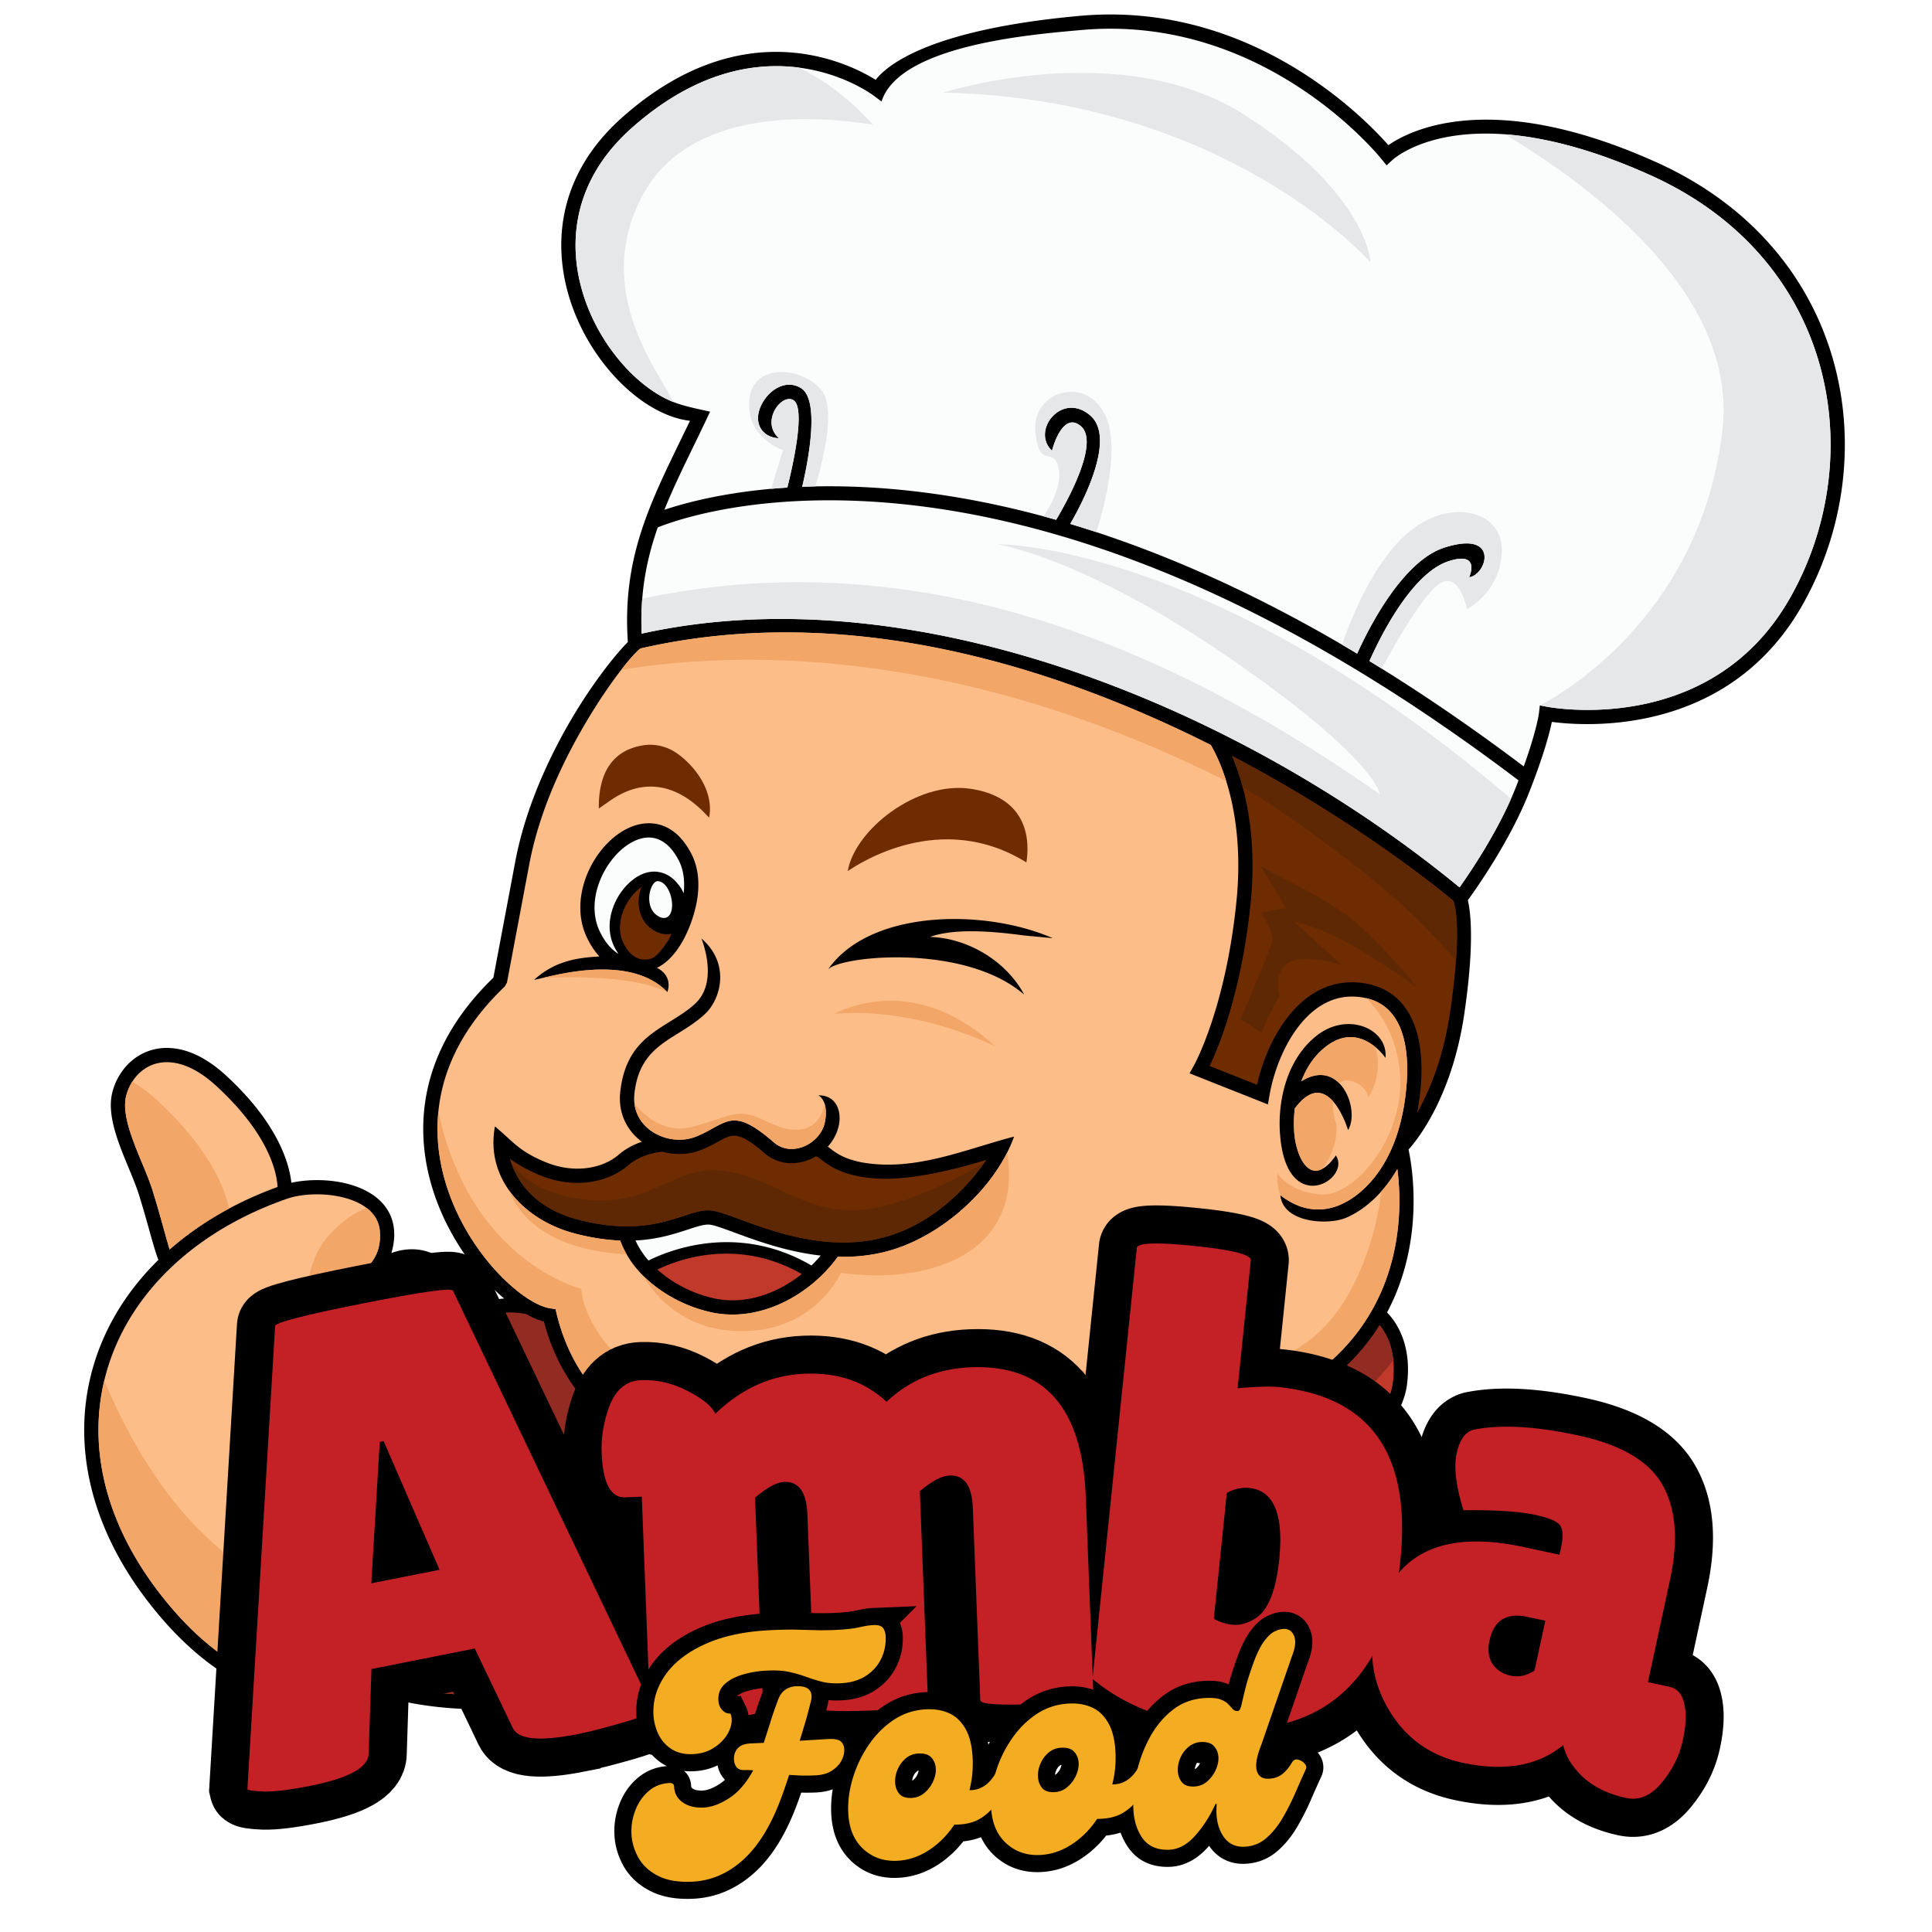 <svg xmlns="http://www.w3.org/2000/svg" width="500" viewBox="0 0 375 375" height="500" version="1.0"><path fill="#fff" d="M-37.5-37.5h450v450h-450z"/><path fill="#fff" d="M-37.5-37.5h450v450h-450z"/><path d="M92.496 253.691c1.594-1.093 3.567-1.523 5.363-1.644a39.023 39.023 0 01-3.02-2.852c-3.706-3.882-7.296-9.101-9.702-15.129-2.418-6.05-3.649-12.918-2.625-20.078 1.136-7.984 5.066-16.308 13.254-24.226l4.246-22.524c1.586-8.414 4.89-16.511 8.52-23.394 4.84-9.184 10.44-16.317 13.335-19.23-1.094-15.856 3.988-26.325 10.274-39.25.59-1.22 1.195-2.458 1.785-3.688-5.04-.57-10.547-3.98-15.094-9.11a40.569 40.569 0 01-6.387-9.754c-1.695-3.644-2.882-7.628-3.316-11.761-1-9.477 1.945-19.684 11.71-28.328 23.497-20.801 43.981-10.434 49.122-7.23 2.394-3.044 10.855-9.798 39.586-12.411 33.215-3.016 55.363 19.89 59.937 25.094 4.157-2.895 20.012-11.086 51.989 3.304a71.309 71.309 0 016.152 3.125c15.125 8.633 24.313 21.454 28.234 35.418 3.918 13.95 2.57 29.032-3.375 42.215a64.813 64.813 0 01-2.734 5.367v.004c-14.512 25.368-42.086 23.364-48.535 22.512-.438 2.09-1.59 6.574-4.504 13.91-3.629 9.14-10.04 18.27-11.8 20.703.57 2.442 1.273 8.582-.669 21.903-2.32 15.945-8.902 24.324-10.844 26.496.727 3.379 3.18 17.8-4.171 31.613 1.687 1.723 4.93 6.172 3.847 14.168-.199 1.461-.691 2.992-1.437 4.555 2.105 1.27 5.437 4.664 3.578 13.027-.04.18-.074.324-.102.434h-.004c-1.437 5.468-7.472 12.324-15.738 17.175-7.812 4.586-17.664 7.45-27.547 5.739 4.649 8.96 8.5 11.77 17.192 10.168-14.403 12.476-19.313 14.578-41.711 16.562-24.746.86-41.133-13.832-45.785-18.601-1.59 2.699-3.668 4.957-5.997 6.457-.777.5-1.585.914-2.414 1.238h-.004c-3.57 1.39-8.218 1.848-12.992 1.312-4.578-.511-9.304-1.94-13.32-4.34-2.04-1.218-3.898-2.683-5.465-4.41-3.789 6.266-9.68 9.938-16.34 11.832-9.32 2.653-20.164 1.797-28.761-.265l.07-.285c-1.277.363-2.586.68-3.926.937-12.012 2.297-26.305-.086-39.867-15.062a78.618 78.618 0 01-1.473-1.676c-5.61-6.606-9.527-13.418-11.898-20.195-3.41-9.739-3.617-19.391-1.043-28.246 2.226-7.672 6.539-14.735 12.656-20.727-.504-1.25-1.05-3.207-1.723-5.598a256.912 256.912 0 00-1.992-6.863c-.504-1.633-1.265-3.473-2.054-5.375-2.075-5.008-4.329-10.453-3.133-14.844a12.156 12.156 0 012.746-5.031c1.273-1.379 2.887-2.441 4.77-3 1.867-.55 3.98-.605 6.269.016 2.555.691 5.332 2.234 8.219 4.886 10.27 9.434 12.332 17.332 12.707 20.84 2.898-.64 6.562-.722 9.918-.023 2.523.527 4.906 1.492 6.71 2.984 1.907 1.578 3.172 3.719 3.325 6.516.07 1.258-.094 2.644-.54 4.16 3.38-1.23 8.614-1.582 13.485 4.527 1.7 2.133 2.621 4.133 3.04 5.953zm0 0"/><path fill="#fbfcfc" d="M152.82 94.637c.89-3.528 3.68-15.442 1.184-16.961-.613-.375-1.352-.254-2.027.168-.48.297-.926.738-1.293 1.265a5.426 5.426 0 00-.817 1.84c-.312 1.371-.023 2.91 1.317 4.11-3.813-.204-5.352-3.805-2.778-7.52.582-.84 1.309-1.55 2.11-2.047 1.527-.953 3.304-1.164 4.93-.176 3.804 2.313 1.363 14.48.257 19.172 12.762-.511 29.363.754 49.285 6.41 1.895-3.164 8.59-14.984 4.79-18.191-3.626-3.055-5.583 4.75-5.587 4.773-4.113-3.859 1.871-11.527 7.375-6.882 5.168 4.355-1.375 16.84-3.836 21.097 15.395 4.614 32.7 11.832 51.68 22.813 1.328.77 2.668 1.555 4.016 2.363 2.027-4.512 8.664-17.93 16.926-20.582 10.808-3.469 8.277 5.281 4.812 5.754.008-.012 2.375-5.156-3.969-3.121-7.41 2.379-13.675 15.516-15.382 19.39a346.187 346.187 0 0112.421 7.961 388.282 388.282 0 0117.52 12.493c2.61-7.25 2.957-10.368 2.96-10.38l.173-1.464 1.453.266c.09.019 31.508 6.136 47-20.954h.004a60.315 60.315 0 002.617-5.132c5.68-12.606 6.973-27.016 3.23-40.332-3.734-13.297-12.5-25.516-26.941-33.762a69.232 69.232 0 00-5.914-3.004c-36.125-16.258-50.074-2.945-50.113-2.906l-1.086 1-.93-1.153c-.066-.082-22.523-28.37-58.41-25.11-8.84.802-35.16 2.786-38.692 13.864l-1.55-1.152c-.063-.047-21.422-16.293-46.883 6.246-8.988 7.953-11.703 17.309-10.793 25.977.402 3.808 1.504 7.496 3.082 10.886a37.857 37.857 0 005.941 9.082c3.168 3.575 6.79 6.223 10.266 7.469 2.293.82 5.016 1.309 6.656 1.7a470.124 470.124 0 01-3.191 6.66c-2.094 4.312-4.055 8.343-5.68 12.39 4.035-1.36 12.152-3.574 23.867-4.32zm0 0"/><path fill="#e5e7e9" d="M152.82 94.637c.89-3.528 3.68-15.442 1.184-16.961-.613-.375-1.352-.254-2.027.168-.48.297-.926.738-1.293 1.265a5.426 5.426 0 00-.817 1.84c-.312 1.371-.023 2.91 1.317 4.11-3.813-.204-5.352-3.805-2.778-7.52.582-.84 1.309-1.55 2.11-2.047 1.527-.953 3.304-1.164 4.93-.176 3.804 2.313 1.363 14.48.257 19.172.836-.031 1.684-.058 2.55-.078 1.24-4.07 4.118-14.816 1.267-18.555-3.547-4.648-13.407-5.644-14.07 1.774-.669 7.418 6.534 9.742 6.534 9.742l-2.289 7.508c1.012-.09 2.051-.172 3.125-.242zm49.73 5.586c.81.218 1.622.441 2.442.675 1.89-3.164 8.586-14.984 4.785-18.191-3.625-3.055-5.582 4.75-5.586 4.773-4.113-3.859 1.871-11.527 7.375-6.882 5.168 4.355-1.375 16.84-3.836 21.097 1.665.5 3.352 1.028 5.06 1.59 1.472-4.64 4.745-16.5 1.69-22.777-3.765-7.75-14.183-4.543-13.515 3.207.664 7.75 3.605 2.539 4.543 7.308.601 3.082-1.473 7.028-2.957 9.2zm57.954 24.922c.969.562 1.941 1.14 2.922 1.726 2.027-4.512 8.664-17.93 16.926-20.582 10.808-3.469 8.28 5.281 4.816 5.754.004-.012 2.371-5.156-3.973-3.121-7.41 2.379-13.675 15.516-15.382 19.39.792.485 1.59.973 2.386 1.473 1.938-3.629 7.192-13.133 10.664-16.066 4.32-3.653 5.871 4.539 5.871 4.539s6.54-3.32 6.762-11.293c.219-7.969-10.418-10.738-18.84-2.988-6.414 5.906-10.648 16.644-12.152 21.168zM155.066 13.121c-8.476-1.098-19.945.649-32.394 11.672-8.988 7.953-11.703 17.309-10.79 25.977.4 3.808 1.5 7.496 3.079 10.886a37.975 37.975 0 005.941 9.082c2.996 3.38 6.399 5.93 9.696 7.25-1.578-4.465-16.004-20.87-5.977-39.886 10.875-20.618 43.215-13.95 44.766-13.95-4.352-4.855-9.215-8.476-14.32-11.03zm143.821 123.801l1.453.266c.09.019 31.508 6.136 47.004-20.954a60.315 60.315 0 002.617-5.132c5.684-12.606 6.973-27.016 3.234-40.332-3.734-13.297-12.504-25.516-26.945-33.762a69.232 69.232 0 00-5.914-3.004c-11.617-5.23-20.938-7.399-28.242-7.934 18.316 11.008 45.183 31.735 42.234 57.367-4.43 38.528-35.441 53.485-35.441 53.485zm0 0"/><path fill="#fbfcfc" d="M283.297 172.238c2.273-3.21 7.672-11.23 10.848-19.226.207-.528.41-1.043.601-1.54a389.074 389.074 0 00-18.05-12.902 327.267 327.267 0 00-18.673-11.668c-76.343-44.164-124.722-26.816-130.355-24.53-2.191 6.273-3.469 12.784-3.117 20.616 53.398-11.832 116.902 14.836 158.746 49.25zm0 0"/><path fill="#e5e7e9" d="M283.297 172.238c2.082-2.937 6.777-9.906 9.992-17.195-58.535-50.008-99.742-49.406-99.742-49.406s16.621 2.433 45.207 22.14c28.59 19.707 29.035 26.352 29.035 26.352-43.82-30.649-91.3-48.852-143.129-37.926a54.708 54.708 0 00-.11 6.785c53.4-11.832 116.903 14.836 158.747 49.25zm0 0"/><path fill="#6e2c00" d="M275.047 216.016c2.363-4.133 5.117-10.606 6.453-19.77 2.262-15.543.98-20.394.605-21.398-2.132-1.79-18.574-15.313-42.972-28.133 2.238 5.234 5.004 14.851 3.605 28.613-1.75 17.227-6.21 27.938-7.953 31.578l9.203 3.653c1.106-4.93 3.438-10.414 6.977-14.352 3.191-3.55 7.347-5.867 12.46-5.508h.009c1.48.106 2.812.395 4.003.84 3.711 1.379 5.965 4.211 7.208 7.715 1.183 3.336 1.433 7.273 1.164 11.094a46.988 46.988 0 01-.762 5.668zm0 0"/><path fill="#5e2804" d="M282.602 186.477c.574-7.961-.215-10.875-.497-11.63-2.132-1.788-18.574-15.312-42.972-28.132a45.456 45.456 0 012.082 6.086c4.472 2.414 20.789 13.562 31 22.887 3.781 3.453 7.324 7.242 10.387 10.789zm0 0"/><path fill="#fcbd88" d="M124.398 125.848c-1.257.597-7.628 8.3-13.418 19.285-3.52 6.676-6.718 14.508-8.246 22.613l-4.332 22.961-.406.746c-7.902 7.531-11.672 15.406-12.742 22.926-.95 6.644.2 13.031 2.453 18.668 2.262 5.664 5.64 10.578 9.14 14.242 3.7 3.879 7.454 6.305 10.048 6.676l.93.129.222.914c1.914 7.898 5.8 13.933 10.945 18.43 7.285 6.367 17.125 9.695 27.488 10.867 10.465 1.187 21.438.183 30.883-2.102 10.422-2.52 18.918-6.562 22.711-10.894l.75-.856.985.57c.07.04 24.093 14.297 50.355-2.218 20.36-12.809 20.152-33.403 19.063-41.895a27.327 27.327 0 01-2.059 3.07c-2.168 2.79-4.863 5.083-7.879 6.383v-.004c-3.457 1.493-12.266 1.047-12.773-4.367 1.25.973 2.496 1.664 3.722 2.113 2.774 1.016 5.489.786 7.957-.285v-.004c2.559-1.105 4.883-3.097 6.782-5.539 3.953-5.082 5.62-11.816 6.066-18.125.246-3.484.035-7.039-1.008-9.976-.984-2.77-2.726-4.992-5.562-6.051-.938-.348-2.012-.578-3.235-.664-4.14-.29-7.558 1.644-10.215 4.598-3.562 3.968-5.789 9.738-6.632 14.632l-.29 1.68-1.585-.633-12.157-4.824-1.464-.582.765-1.371c.02-.031 6.188-10.902 8.324-31.906 1.75-17.23-3.214-27.45-4.972-30.457-29.766-14.97-70.09-28.004-110.614-18.75zm3.145 61.996l-.027.011c1.379.696 2.832 2.168 2.027 4.715a7.707 7.707 0 01-.176-.18c-7.969-7.964-24.625-2.144-25.68-2.23 3.747-3.344 7.61-4.25 12.66-4.508-.85-.925-1.652-2.09-2.363-3.535-2.765-5.644-.953-12.422 2.633-16.98 1.176-1.492 2.547-2.758 4.016-3.68 1.527-.957 3.168-1.547 4.812-1.648 3.25-.196 6.422 1.457 8.72 5.855 1.581 3.027 1.698 6.652.92 10.145-.929 4.203-3.398 10.004-7.542 12.035zm71.25-6.27c-5.836-.777-13.367-1.48-18.29.281 7.075.184 14.704 4.48 18.29 11.2-11.738-10.164-36.313-7.442-38.121-4.805 7.969-11.633 30.164-12.023 43.683-6.148zm70.125 23.754c-.016-.02-4.926-7.34-11.578-2.176-1.395 1.082-2.516 2.41-3.395 3.875a17.164 17.164 0 00-1.367 2.86c7.508-4.742 11.477 5.492 9.082 9.46-.012-.038-3.867-12.91-10.336-4.202a24.748 24.748 0 00-.129 4.468c.317 5.078 3.332 11.477 8.094 4.657 3.113 4.695-9.8 12.37-10.86-4.48a27.517 27.517 0 01.669-7.977c.511-2.145 1.312-4.27 2.472-6.204 1.055-1.757 2.399-3.347 4.067-4.644 6.05-4.695 13.812-1.207 13.281 4.363zm-106.3 38.606c-2.704 3.746-6.52 6.968-10.825 8.984-4.195 1.96-8.86 2.785-13.445 1.86-2.668-.54-5.426-1.563-7.977-3.005-2.426-1.367-4.664-3.105-6.469-5.148a19.536 19.536 0 01-2.34-3.27v-.003a17.65 17.65 0 01-1.183-2.559c-2.582-.102-5.504-.508-8.828-1.379-9.684-2.539-17.383-10.508-15.485-20.777 3.614 3.008 4.555 4.71 9.625 6.851 2.778 1.176 5.461 1.512 7.84 1.274 2.703-.27 4.992-1.278 6.531-2.617 1.43-1.247 3.067-2.032 4.524-2.532-1.559-1.156-2.824-2.703-3.559-4.586-.59-1.504-.843-3.214-.636-5.093.898-8.215 5.265-10.926 9.757-13.715 1.68-1.04 3.375-2.094 4.825-3.453 4.625-4.328 1.172-12.586 1.164-12.614 5.691 4.895 3.758 11.801.734 14.63-1.66 1.554-3.469 2.679-5.258 3.788-3.914 2.43-7.718 4.79-8.468 11.657-.157 1.418.027 2.687.46 3.796.575 1.461 1.59 2.653 2.844 3.524a9.615 9.615 0 004.387 1.617c1.414.152 2.855-.004 4.168-.516 1.293-.507 2.332-1.078 3.226-1.574 3.676-2.023 5.442-2.996 11.961 2.649a5.215 5.215 0 002.434 1.195c1.086.207 2.215.066 3.262-.336a7.149 7.149 0 002.82-1.977c.703-.808 1.211-1.78 1.414-2.84.8-4.167-1.266-5.16-1.27-5.163 3.528-.032 4.485 3.12 3.993 5.683-.301 1.555-1.031 2.965-2.043 4.13l-.13.144c.145.105.294.218.446.34 1.328 1.019 3.446 2.648 8.914 3.066 9.29.715 18.008-3.059 26.801-5.352-3.676 10.168-14.207 19.422-24.46 22.211-3.302.899-6.587 1.2-9.755 1.11zm0 0"/><path fill="#f2a668" d="M105.422 189.797c3.625-.098 17.02-.711 24.121 2.773a7.707 7.707 0 01-.176-.18c-6.633-6.628-19.281-3.71-23.945-2.593zm17.73 24.418c1.875 2.316 5.883 6.02 11.438 4.457 7.867-2.215 8.586-3.82 14.347-.942 5.762 2.88 9.989 1.778 11.145-3.398.238.781.336 1.89.04 3.434-.204 1.058-.712 2.03-1.415 2.84a7.149 7.149 0 01-2.82 1.976c-1.047.402-2.18.543-3.262.336a5.215 5.215 0 01-2.434-1.195c-6.52-5.645-8.285-4.672-11.96-2.649-.899.496-1.934 1.067-3.231 1.574-1.309.512-2.75.668-4.164.516a9.615 9.615 0 01-4.387-1.617c-1.254-.871-2.27-2.063-2.844-3.524a7.439 7.439 0 01-.453-1.808zm143.653-11.105c.203.449.367.964.48 1.558.828 4.484-1.664 8.36-1.664 8.36s-.402-2.684-3.766-3.266c-.8-.14-1.421.07-1.894.508-1.695-1.723-4.227-2.38-7.383-.383.371-.996.824-1.957 1.367-2.86.88-1.464 2-2.793 3.395-3.875 4.027-3.125 7.418-1.675 9.465-.043zm-8.055 10.663c-.074 1.403.125 2.91.5 4.07.645 2.009-.547 6.856-2.734 9.114-3.141 1.488-5.07-3.336-5.325-7.344a25.12 25.12 0 01.13-4.468c3.136-4.22 5.66-3.372 7.429-1.372zm-65.5-10.628c-5.324-2.622-17.945-7.52-31.45-6.34 6.063-2.899 18.009-5.856 31.45 6.34zm2.234 20.582c3.243 20.027-15.898 25.68-32.273 23.32 0 0-5.211 12.07-20.613 11.293-9.946-.5-15.293-6.563-17.832-10.797 1.632 1.648 3.554 3.074 5.605 4.23 2.55 1.442 5.309 2.465 7.977 3.004 4.586.926 9.25.102 13.441-1.859 4.309-2.016 8.125-5.238 10.828-8.984 3.168.09 6.453-.211 9.754-1.11 9.195-2.5 18.613-10.203 23.113-19.097zm-73.875 19.71c-4.246-.132-18.468-1.41-22.8-12.386 2.87 4.043 7.52 6.992 12.742 8.363 3.324.871 6.246 1.277 8.828 1.379a17.65 17.65 0 001.183 2.559v.003zm0 0"/><path fill="#f2a668" d="M85.082 215.813c-.605 6.128.531 12.003 2.625 17.234 2.262 5.664 5.64 10.578 9.14 14.242 3.7 3.879 7.454 6.305 10.048 6.676l.93.129.222.914c1.914 7.898 5.8 13.933 10.945 18.43 7.285 6.367 17.125 9.695 27.488 10.867 10.465 1.187 21.438.183 30.883-2.102 10.422-2.52 18.918-6.562 22.711-10.894l.75-.856.985.57c.07.04 24.093 14.297 50.351-2.218 20.363-12.809 20.156-33.403 19.067-41.895a26.837 26.837 0 01-2.063 3.07c-.355.461-.73.91-1.117 1.34-.324 5.067-3.961 22.024-14.61 29.34-12.414 8.524-23.824 11.184-35.46 7.973-11.633-3.211-15.625-7.086-15.625-7.086s-28.29 23.683-58.727 14.504c-30.441-9.184-30.805-25.91-30.805-25.91s-21.418-5.114-27.738-34.328zm0 0"/><path fill="#f2a668" d="M248.531 232.004c1.246.965 2.489 1.656 3.703 2.101 2.778 1.016 5.493.782 7.961-.285v-.004c2.559-1.105 4.883-3.097 6.782-5.539 3.953-5.082 5.62-11.816 6.066-18.125.246-3.484.035-7.039-1.008-9.976-.984-2.77-2.726-4.992-5.562-6.051a10.536 10.536 0 00-1.239-.371c2.672 2.726 5.668 7.047 6.43 13.848 1.441 12.843-8.754 24.578-15.07 24.246-6.317-.332-8.645-4.098-8.645-4.098s-.262 2.164.578 4.254zM124.398 125.848c-.523.25-1.937 1.734-3.824 4.175 22.399-3.683 64.844-4.828 117.434 21.575-1.09-3.465-2.297-5.805-2.996-7-29.766-14.97-70.09-28.004-110.614-18.75zm0 0"/><path fill="#c0392b" d="M139.117 291.633c-2.308-2.121-4.652-3.215-6.87-3.465a8.877 8.877 0 00-4.13.52c-1.328.5-2.578 1.312-3.695 2.382-2.73 2.618-4.688 6.743-5.242 11.668-.364 3.227.035 6.063.992 8.52 1.516 3.879 4.453 6.867 8.043 9.012 3.656 2.183 7.988 3.488 12.203 3.96 4.344.489 8.531.09 11.684-1.136v-.004c.656-.254 1.3-.586 1.925-.988 2.957-1.903 5.461-5.301 6.832-9.286 1.371-3.992 1.586-8.539-.047-12.722a16.404 16.404 0 00-1.496-2.922 17.617 17.617 0 00-1.996-2.543 19.725 19.725 0 00-2.547-2.246c-2.605-1.942-4.988-2.707-7.097-2.586-2.336.133-4.414 1.36-6.133 3.258-2.652 2.93-4.461 8-5.55 11.71-.38-4.374-.942-8.331 3.124-13.132zm0 0"/><path fill="#922b21" d="M122.57 293.242c-1.75 2.504-2.972 5.77-3.39 9.496-.364 3.227.035 6.063.992 8.52 1.516 3.879 4.453 6.867 8.043 9.012 3.656 2.183 7.988 3.488 12.203 3.96 4.344.489 8.531.09 11.684-1.136v-.004c.656-.254 1.3-.586 1.925-.988 2.957-1.903 5.461-5.301 6.832-9.286 1.371-3.992 1.586-8.539-.047-12.722a16.404 16.404 0 00-1.496-2.922 17.617 17.617 0 00-1.996-2.543 19.725 19.725 0 00-2.547-2.246c-2.605-1.942-4.988-2.707-7.097-2.586a7.477 7.477 0 00-1.746.312c2.535 1.391 6.632 4.926 7.386 13.45 1.11 12.511-6.425 17.27-10.75 16.386-4.32-.886-5.43-6.867-5.43-6.867s-1.773 3.543-1.55 5.207c.223 1.66-11.59-4.512-13.188-13.176-.949-5.156-.414-9.332.172-11.867zm0 0"/><path fill="#c0392b" d="M164.242 301.879c7.13-.395 43.465-1.996 47.906 6.383 4.446 8.39-19.8 8.68-29.148 2.441.086.016 29.887 4.863 26.7-1.152-3.626-6.84-37.548-5.34-45.04-4.922.258 3.117-.2 6.23-1.18 9.086a23.95 23.95 0 01-.636 1.648c3.172 3.434 19.23 19.32 44.375 18.45 21.32-.739 31.695-7.86 35.488-11.286-3.781-.933-10.445-4.007-14.578-14.093-2.95-7.192-7.277-13.387-13.371-16.985-5.16-3.05-11.645-4.254-19.715-2.644-15.133 3.027-27.793 8.644-31.598 10.437.332.871.594 1.75.797 2.637zm0 0"/><path fill="#922b21" d="M164.242 301.879c7.13-.395 43.465-1.996 47.906 6.383 4.446 8.39-19.8 8.68-29.148 2.441.086.016 29.887 4.863 26.7-1.152-3.626-6.84-37.548-5.34-45.04-4.922a21.465 21.465 0 01-.156 4.86c3.668-.43 11.965-1.227 12.137.324.222 1.992-1.774 2.769 7.425 7.75 9.196 4.98 29.586 4.652 32.356-.333 11.406-20.515-36.984-20.609-52.559-16.77.145.47.27.946.38 1.419zm0 0"/><path fill="#c0392b" d="M230.418 306.738l.453.106c9.633 2.136 19.406-.602 27.102-5.121 7.652-4.493 13.195-10.664 14.46-15.493v-.003a7.36 7.36 0 00.083-.325c1.484-6.675-.836-9.164-2.22-10.027-2.316 3.652-5.917 7.32-10.382 10.438-6.422 4.476-15.238 6.859-24.008 7.421 5.14-2.656 14.317-4.03 22.422-9.687 6.762-4.715 11.344-10.652 12.004-15.5.836-6.168-1.191-9.695-2.547-11.309-3.133 4.996-7.656 9.825-14.148 13.907-24.555 15.445-47.348 5.32-52.246 2.796-4.438 4.434-13.051 8.45-23.38 10.95-8.23 1.988-17.585 3.035-26.796 2.574 1.672.48 3.418 1.355 5.219 2.7a22.685 22.685 0 012.894 2.57 20.269 20.269 0 012.317 2.94c.226.348.437.704.636 1.06 3.93-1.848 16.836-7.575 32.223-10.65 8.797-1.757 15.934-.405 21.664 2.981 6.48 3.829 11.094 10.239 14.25 17.672zm0 0"/><path fill="#922b21" d="M272.723 284.867c1.03-5.898-1.118-8.176-2.426-8.992-2.317 3.652-5.918 7.32-10.383 10.438-6.422 4.476-15.238 6.859-24.008 7.421 0 0 10.82 4.149 24.84-1.054 5.477-2.032 9.297-4.953 11.977-7.813zm-2.282-20.836c-.34-3.453-1.675-5.625-2.656-6.793-3.133 4.996-7.66 9.825-14.148 13.907-24.555 15.445-47.348 5.32-52.246 2.796-4.438 4.434-13.055 8.45-23.38 10.95-8.23 1.988-17.585 3.035-26.796 2.574 1.672.48 3.418 1.355 5.215 2.7a22.165 22.165 0 012.894 2.57 20.303 20.303 0 012.32 2.94c.227.348.438.704.637 1.06 3.93-1.848 16.836-7.575 32.219-10.65.203-.038.406-.077.61-.112 4.43-2.453 6.077-4.446 6.077-4.446s22.497 8.965 43.993 1.66c11.05-3.757 19.578-12.015 25.261-19.16zm0 0"/><path fill="#c0392b" d="M106.57 281.168c2.817 1.355 5.586 3.797 6.63 8.21 1.015 4.29-.09 8.759-2.27 12.985-2.797 5.407-7.387 10.446-11.477 14.137-.375.344-.77.691-1.148 1.012-3.29 2.789-9.489 7.36-17.383 10.441 7.398 1.305 15.887 1.555 23.308-.555 6.352-1.804 11.91-5.363 15.258-11.511a18.852 18.852 0 01-1.894-3.633c-1.117-2.86-1.582-6.129-1.164-9.82.605-5.414 2.757-10.028 5.789-13.075-1.656-2.398-6.996-8.941-15.649-8.191zm0 0"/><path fill="#922b21" d="M106.57 281.168c2.817 1.355 5.586 3.797 6.63 8.21 1.015 4.29-.09 8.759-2.27 12.985-2.797 5.407-7.387 10.446-11.477 14.137-.375.344-.77.691-1.148 1.012-3.29 2.789-9.489 7.36-17.383 10.441 6.781 1.2 14.48 1.508 21.43-.074 16.21-21.977 15.218-37.043 12.511-42.395-1.023-2.023-2.547-3.3-4.09-4.109-1.3-.25-2.703-.34-4.203-.207zm0 0"/><path fill="#fcbd88" d="M53.867 230.395c-.105-2.434-1.355-9.946-11.894-19.625-2.532-2.325-4.914-3.665-7.07-4.25-1.766-.48-3.372-.446-4.762-.032-1.375.407-2.567 1.192-3.512 2.219-.988 1.074-1.711 2.418-2.11 3.883-.949 3.492 1.118 8.476 3.016 13.066.817 1.965 1.606 3.867 2.145 5.614a261.98 261.98 0 012.011 6.937c.5 1.79.926 3.305 1.23 4.32.25-.222.505-.441.763-.656 5.55-4.707 12.332-8.621 20.183-11.476zm0 0"/><path fill="#f2a668" d="M25.672 209.96a9.557 9.557 0 00-1.152 2.63c-.95 3.492 1.117 8.48 3.015 13.066.817 1.969 1.606 3.867 2.145 5.614a261.98 261.98 0 012.011 6.937c.5 1.793.926 3.305 1.23 4.32.25-.222.505-.441.763-.656 3.195-2.71 6.804-5.16 10.785-7.293-.93-4.273-4.028-11.875-14.059-21.09-1.637-1.5-3.219-2.66-4.738-3.527zm0 0"/><path fill="#6e2c00" d="M130.129 145.473c2.898 1.386 8.676 6.863 7.523 13.195-.304.105-8.183-10.996-19.277-3.234l-2.148 1.507c-.07-6.023 1.98-11.16 8.507-12.257 1.715-.29 3.555-.09 5.395.789zm28.187 78.996c-.457.27-.937.5-1.43.691-1.519.582-3.179.781-4.78.473a7.894 7.894 0 01-3.727-1.82c-5.059-4.38-6.277-3.711-8.816-2.313-.965.535-2.086 1.152-3.555 1.727-1.735.675-3.625.89-5.465.687-.664-.07-1.32-.2-1.965-.375-.86.078-4.2.512-6.695 2.684-1.945 1.695-4.781 2.96-8.082 3.289-2.797.281-5.946-.11-9.184-1.477-2.476-1.047-4.312-2.14-5.644-3.113 1.109 3.812 4.27 9.457 13.273 11.816 10.125 2.653 16.25.649 20.418-.718 2.086-.684 3.738-1.223 5.348-1.067 1.281.129 3.144.817 5.547 1.7 6.55 2.417 17.379 6.41 28.086 3.495 10.117-2.75 16.757-10.59 19.824-15.027-5.137 1.598-14.653 4.14-21.645 3.606-6.285-.485-8.812-2.422-10.398-3.641-.528-.406-.863-.664-1.11-.617zm0 0"/><path fill="#5e2804" d="M99.348 226.043c1.382 3.727 4.742 8.559 12.898 10.695 10.125 2.653 16.25.649 20.418-.718 2.086-.684 3.738-1.223 5.344-1.067 1.285.129 3.148.817 5.55 1.7 6.551 2.417 17.38 6.41 28.087 3.495 9.714-2.64 16.226-9.976 19.44-14.484-7.612 4.418-17.019 8.578-23.581 9.145-11.527.996-16.734-6.09-26.984-7.528-10.25-1.441-14.184 8.192-29.754 5.149-5.477-1.07-9.067-3.582-11.418-6.387zm0 0"/><path fill="#6e2c00" d="M128.016 181.102c-.598-.2-1.227-.54-1.868-1.059h-.003c-1.06-.867-1.704-2.043-2-3.305a7.632 7.632 0 01.386-4.586 8.74 8.74 0 00-1.48 1.305c-1.223 1.32-2.164 3.078-2.54 4.926-.32 1.578-.218 3.219.497 4.676.453.921.96 1.609 1.5 2.105.758.707 1.578 1.016 2.347 1.078a4.128 4.128 0 001.774-.254 4.81 4.81 0 001.066-.828 19.18 19.18 0 002.055-2.672c.219-.422.406-.84.566-1.261a4.267 4.267 0 01-2.3-.125zm0 0"/><path fill="#fbfcfc" d="M127.273 177.48c.383.313.739.508 1.059.614.379.125.703.11.965.015 2.043-.742 1.183-5.968-1.024-6.941-.25-.11-.488-.156-.695-.129-.469.066-.95.574-1.308 1.664a5.386 5.386 0 00-.125 2.844c.175.758.543 1.45 1.132 1.93zm0 0"/><path fill="#fbfcfc" d="M116.469 180.906c.71 1.446 1.52 2.535 2.375 3.328.39.364.793.664 1.203.91a10.58 10.58 0 01-.836-1.421c-.93-1.899-1.074-3.98-.676-5.957a12.27 12.27 0 012.953-5.758c2.399-2.594 4.907-3.235 7.035-2.598 1.055.317 1.997.95 2.766 1.82.152.168.297.348.434.536.386.46.718 1.011.972 1.629.258-2.305.008-4.56-.98-6.454-1.707-3.265-3.914-4.5-6.106-4.37-1.164.07-2.359.511-3.5 1.226-1.195.75-2.328 1.797-3.312 3.05-3.016 3.837-4.582 9.465-2.328 14.06zm0 0"/><path fill="#c0392b" d="M127.594 246.418a23.451 23.451 0 004.133 2.953c2.296 1.293 4.773 2.215 7.164 2.7 3.968.8 8.043.07 11.73-1.657a24.97 24.97 0 005.004-3.125c-12.441-7.101-23.906-2.871-28.031-.871zm0 0"/><path fill="#fbfcfc" d="M123.355 240.777c.184.414.387.82.614 1.215a16.59 16.59 0 001.902 2.672c4.43-2.195 17.527-7.258 31.633.969a25.321 25.321 0 001.797-1.93c-6.594-.726-12.488-2.898-16.696-4.45-2.234-.823-3.96-1.46-4.863-1.55h-.004c-1.02-.098-2.43.363-4.218.95-2.56.84-5.813 1.902-10.165 2.124zm0 0"/><path fill="#fcbd88" d="M87.77 262.031c.046-.066.101-.14.156-.219.926-1.28 4.379-6.058-.64-12.351-5.97-7.488-12.493-2.672-13.141-2.16-5.891 5.355-9.348 7.93-13.938 12.793 1.242-5.149 4.723-8.262 9.473-12.5 2.656-2.375 4.277-4.504 4.066-8.403-.105-1.93-.992-3.414-2.328-4.523-1.438-1.188-3.398-1.969-5.508-2.41-3.61-.75-7.582-.496-10.222.426-7.907 2.757-14.7 6.62-20.215 11.296-7.27 6.165-12.313 13.739-14.727 22.06-2.414 8.312-2.215 17.386 1 26.565 2.258 6.457 6.012 12.973 11.399 19.317.515.605.984 1.14 1.41 1.613 12.75 14.078 26.101 16.34 37.297 14.195 11.296-2.164 20.464-8.77 24.664-12.332.468-.394.82-.703 1.086-.941 3.886-3.516 8.242-8.285 10.867-13.36 1.898-3.683 2.875-7.515 2.031-11.09-.79-3.335-2.887-5.237-5.07-6.32-3.223-1.597-5.188-2.019-8.02-.164-4.941 3.239-6.984 5.633-9.87 10.684.546-7.246 4.07-10.477 10.663-14.45 2.805-2.55 3.504-5.343 2.977-7.859-.29-1.382-.946-2.703-1.825-3.867a12.357 12.357 0 00-3.214-2.976c-2.243-1.43-4.72-1.965-6.395-.961-.144.086-.281.16-.41.215-7.055 4.453-8.938 5.386-16.36 13.406 1.594-6.395 7.419-11.004 14.794-15.684zm0 0"/><path fill="#f2a668" d="M87.77 262.031c.046-.066.101-.14.156-.219.91-1.257 4.258-5.89-.387-12.023-2.203.371-5.02 1.504-8.305 4.25-8.199 6.863-6.257 23.676-6.257 23.676s-.602-1.934 2.367-5.125c2.71-3.93 7.176-7.227 12.426-10.559zm-27.563-1.937c1.242-5.149 4.723-8.262 9.473-12.5 2.656-2.375 4.277-4.504 4.066-8.403-.105-1.93-.992-3.414-2.328-4.523a6.12 6.12 0 00-.25-.195c-2.148.836-4.602 2.359-7.113 5.062-7.094 7.64-3.848 20.559-3.848 20.559zm27.332 34.11c.547-7.243 4.07-10.474 10.664-14.446 2.805-2.551 3.504-5.344 2.977-7.86-.227-1.078-.672-2.113-1.274-3.07-2.719.531-6.254 2.078-9.48 6.137-6.426 8.082-2.887 19.242-2.887 19.242zm0 0"/><path fill="#f2a668" d="M20.238 267.953c-1.86 7.785-1.46 16.176 1.508 24.652 2.258 6.457 6.016 12.973 11.402 19.317.512.605.98 1.14 1.407 1.613 12.75 14.078 26.101 16.34 37.297 14.195 11.296-2.164 20.464-8.77 24.668-12.332.464-.394.816-.703 1.082-.941 3.886-3.516 8.242-8.285 10.867-13.36 1.902-3.683 2.875-7.515 2.031-11.09l-.105-.41c-10.715 10.321-37.27 28.708-59.575 16.618-15.765-8.543-25.406-25.856-30.582-38.258zm0 0"/><path fill="#922b21" d="M102.113 255.05c-1.117-.214-7.613-1.296-9.433 2.544a11.359 11.359 0 01-.953 3.23c1.933-.004 4.011.7 5.902 1.903a15.357 15.357 0 013.941 3.644c1.11 1.477 1.942 3.168 2.32 4.965.532 2.531.176 5.242-1.535 7.832 12.098-3.566 19.606 5.062 21.989 8.406a12.83 12.83 0 012.8-1.476 11.59 11.59 0 015.407-.68c2.812.316 5.73 1.66 8.531 4.262 1.656-1.368 3.54-2.278 5.621-2.567l-.523-.054c-10.883-1.235-21.254-4.766-29.008-11.543-5.371-4.692-9.473-10.922-11.598-19-1.066-.278-2.234-.774-3.46-1.465zm0 0"/><path fill="#6e2c00" d="M164.543 169.078c1.39-8.035 13.414-17.508 23.797-15.98 9.07 1.328 11.937 7.28 10.887 14.3-16.536-10.289-32.395.145-34.684 1.68zm0 0"/><path fill="#e5e7e9" d="M183.125 17.973S217.508 6.94 241.551 22.3c24.039 15.363 24.457 28.629 24.457 28.629s-27.535-31.7-82.883-32.957zm0 0" fill-rule="evenodd"/><path fill="#5e2804" d="M265.68 181.336c6.98 6.863 9.418 10.406 9.418 10.406s-6.098-4.539-12.743-8.304c-6.652-3.766-11.195-4.54-11.195-4.54l9.309 8.415s-8.2-2.77-10.969 0c-2.77 2.769-.664 5.757-1.328 6.421-.668.664-3.328 6.641-3.328 6.641l-4.098-2.547s5.762-13.172 6.207-15.055c.442-1.882-2.219-5.644-2.219-5.644l4.875-.887-4.875-8.082c7.477 4.11 14.575 6.914 20.946 13.176zm0 0" fill-rule="evenodd"/><path fill="none" d="M112.09 336.594c-7.305 1.449-11.488 1.062-12.547-1.156l-7.39-15.461-20.067 3.988-.527 16.355c.004 2.707-3.782 4.813-11.352 6.317-4.023.8-7.055 1.168-9.094 1.101-2.023-.086-3.058-.254-3.105-.5l5.367-89.789c-.133-.676 5.555-2.156 17.066-4.445 11.532-2.29 17.368-3.094 17.5-2.418l38.766 81.152c.113.575-1.723 1.418-5.512 2.535-3.793 1.094-6.828 1.868-9.105 2.32zm-40.012-29.266l13.235-2.629-10.848-24.976-.77.152zm0 0" stroke="#000" stroke-width="14.784"/><path fill="none" d="M180.145 330.7c.023.585-3.637 1.019-10.973 1.304-7.317.285-10.992.039-11.02-.734l-1.449-37.38c-.168-4.265-1.66-6.343-4.484-6.234-1.442.059-3.328 1.074-5.66 3.047l1.593 41.078c.035.86-3.617 1.43-10.957 1.715-7.316.281-10.992-.047-11.03-.988l-1.626-41.988-3.2.125c-2.823.109-4.347-2.793-4.577-8.711-.102-2.653.304-5.371 1.222-8.149 1.235-3.816 3.387-5.785 6.461-5.902 3.094-.121 6.106.578 9.032 2.097 2.925 1.52 4.722 2.989 5.382 4.407 5.13-4.907 10.922-7.489 17.383-7.739 6.461-.25 11.735 1.567 15.82 5.45 4.485-4.215 9.977-6.45 16.481-6.703 14.129-.547 21.531 7.78 22.2 24.988l1.51 39.07c.024.586-3.632 1.024-10.972 1.305-7.316.285-10.988.039-11.02-.735l-1.449-37.378c-.164-4.266-1.66-6.34-4.48-6.23-1.547.058-3.477 1.073-5.785 3.05zm0 0" stroke="#000" stroke-width="14.784"/><path fill="none" d="M220.672 242.242c.105-1.02 3.84-1.152 11.207-.394 7.367.761 10.996 1.691 10.883 2.793l-2.559 24.82c3.754-.309 6.39-.383 7.91-.227 17.899 1.844 25.79 13.036 23.676 33.575-1.18 11.425-4.832 19.945-10.965 25.562-6.129 5.613-14.25 7.902-24.367 6.86-10.094-1.04-18.227-4.16-24.398-9.36zm21.828 46.57c-1.457-.148-2.918.176-4.39.97l-2.512 24.41a9.443 9.443 0 003.695 1.171c1.332.137 2.727-.234 4.184-1.117 2.57-1.457 4.175-5.3 4.816-11.523.906-8.782-1.027-13.418-5.793-13.91zm0 0" stroke="#000" stroke-width="14.784"/><path fill="none" d="M284.04 293.133c-1.43-4.692-1.86-8.36-1.294-11 .57-2.637 1.64-4.184 3.215-4.633 5.234-1.059 12.016-.687 20.34 1.105 8.344 1.797 13.812 5.02 16.406 9.668 2.602 4.625 3.078 10.754 1.434 18.383l-4.278 19.848 4.266.918c1.43.308 2.355 1.387 2.77 3.23.437 1.848.34 4.235-.29 7.16-.629 2.926-1.988 5.66-4.078 8.208-2.066 2.527-4.355 3.523-6.87 2.98-4.52-.973-7.9-2.977-10.138-6.004a10.056 10.056 0 01-2.097-4.273c-4.914 4.035-11.43 5.18-19.547 3.43-6.117-1.317-10.8-4.606-14.055-9.868-3.254-5.258-4.242-10.863-2.957-16.816 2.938-13.64 12.578-18.7 28.918-15.18l6.903 1.488.273-1.257c.469-2.192.414-3.668-.168-4.438-.559-.781-2.137-1.453-4.734-2.012-3.192-.687-7.864-1-14.02-.937zm5.077 25.3c-.398 1.84-.199 3.352.598 4.528.793 1.176 1.969 1.934 3.523 2.266 1.555.336 3.09.015 4.606-.965l2.09-9.692-3.5-.754c-4.028-.87-6.47.672-7.317 4.618zm0 0" stroke="#000" stroke-width="14.784"/><path d="M112.087 336.598c-7.312 1.45-11.496 1.055-12.547-1.187l-7.39-15.438-20.047 3.985-.547 16.36c.008 2.71-3.766 4.812-11.328 6.312-4.043.804-7.078 1.168-9.11 1.093-2.023-.07-3.054-.238-3.093-.5l5.375-89.796c-.137-.676 5.55-2.157 17.062-4.438 11.52-2.289 17.348-3.098 17.484-2.422l38.766 81.156c.113.594-1.73 1.446-5.531 2.547-3.793 1.106-6.824 1.883-9.094 2.328zm-40.016-29.28l13.25-2.626-10.859-24.969-.75.157zm0 0" fill="#c32126"/><path d="M180.135 330.682c.031.594-3.617 1.039-10.937 1.328-7.325.281-11 .04-11.032-.734l-1.453-37.375c-.168-4.282-1.664-6.367-4.484-6.266-1.461.063-3.352 1.086-5.672 3.063l1.594 41.109c.03.855-3.617 1.422-10.938 1.703-7.312.281-10.984-.05-11.015-1l-1.625-42-3.22.125c-2.823.117-4.35-2.773-4.577-8.672-.106-2.664.297-5.39 1.203-8.172 1.226-3.82 3.379-5.789 6.453-5.906 3.082-.125 6.094.574 9.031 2.094 2.938 1.512 4.735 2.984 5.39 4.422 5.114-4.926 10.9-7.516 17.36-7.766 6.469-.25 11.754 1.57 15.86 5.453 4.468-4.219 9.953-6.453 16.453-6.703 14.133-.539 21.539 7.797 22.218 25.016l1.5 39.047c.032.593-3.617 1.03-10.937 1.312-7.324.281-11 .04-11.031-.734l-1.453-37.375c-.168-4.282-1.664-6.364-4.485-6.25-1.543.054-3.476 1.07-5.797 3.047zm0 0" fill="#c32126"/><path d="M220.655 242.237c.113-1.02 3.86-1.149 11.234-.39 7.375.76 11.004 1.695 10.89 2.796l-2.562 24.813c3.727-.313 6.364-.391 7.907-.235 17.906 1.844 25.8 13.043 23.687 33.594-1.18 11.418-4.836 19.937-10.969 25.562-6.136 5.614-14.258 7.899-24.36 6.86-10.105-1.043-18.25-4.168-24.437-9.375zm21.828 46.578c-1.45-.156-2.902.168-4.36.969l-2.515 24.422a9.473 9.473 0 003.687 1.156c1.32.137 2.72-.238 4.188-1.125 2.562-1.445 4.164-5.285 4.812-11.516.895-8.781-1.043-13.414-5.812-13.906zm0 0" fill="#c32126"/><path d="M284.055 293.144c-1.449-4.696-1.89-8.364-1.328-11 .57-2.633 1.649-4.176 3.234-4.625 5.239-1.07 12.024-.707 20.36 1.093 8.332 1.793 13.797 5.008 16.39 9.64 2.602 4.638 3.083 10.767 1.438 18.392l-4.281 19.859 4.25.922c1.426.305 2.36 1.383 2.797 3.234.445 1.844.351 4.23-.282 7.156-.636 2.938-1.996 5.665-4.078 8.188-2.074 2.531-4.367 3.523-6.875 2.984-4.523-.968-7.906-2.96-10.156-5.968a10.732 10.732 0 01-2.11-4.282c-4.898 4.02-11.413 5.157-19.546 3.407-6.106-1.313-10.79-4.602-14.047-9.86-3.25-5.258-4.235-10.863-2.953-16.812 2.937-13.645 12.57-18.707 28.906-15.188l6.922 1.485.281-1.282c.469-2.175.41-3.648-.172-4.422-.574-.78-2.156-1.453-4.75-2.015-3.187-.688-7.855-.988-14-.906zm5.063 25.28c-.399 1.845-.2 3.36.593 4.548.801 1.18 1.977 1.937 3.532 2.28 1.55.337 3.086 0 4.61-1l2.093-9.67-3.516-.75c-4.023-.864-6.46.667-7.312 4.593zm0 0" fill="#c32126"/><path fill="none" d="M169.543 315.426c.89-.035 1.5.144 1.828.539.332.394.512.98.543 1.758a8.901 8.901 0 01-.883 4.254c-.648 1.343-1.644 2.453-2.984 3.324-1.344.87-3.004 1.347-4.985 1.43-1.367.054-2.562-.055-3.59-.325a35.167 35.167 0 01-2.972-.937 26.15 26.15 0 00-3.188-.91c-1.16-.266-2.574-.364-4.242-.297-1.707.07-3.312.32-4.816.75-1.5.422-2.692 1.039-3.57 1.855-.88.813-1.293 1.84-1.243 3.082.032.781.27 1.426.72 1.938.448.504.98.746 1.597.718.297.606.347 1.356.148 2.247-.195.882-.617 1.734-1.265 2.558-.653.824-1.5 1.527-2.551 2.113-1.04.582-2.258.903-3.653.961-1.59.063-2.949-.257-4.07-.96a6.974 6.974 0 01-2.566-2.903 9.916 9.916 0 01-.973-3.937c-.11-2.758.695-5.336 2.422-7.735 1.738-2.406 4.348-4.379 7.84-5.918 3.5-1.547 7.793-2.422 12.887-2.629a79.86 79.86 0 014.628-.074c1.274.027 2.47.059 3.594.098 1.13.031 2.356.02 3.672-.035 2.106-.086 3.723-.258 4.852-.524 1.14-.265 2.078-.41 2.82-.441zm-8.61 22.117c1.157-.047 1.93.125 2.317.52.387.394.59.902.617 1.527.028.656-.148 1.36-.527 2.117-.38.754-.992 1.418-1.844 1.984-.851.555-1.953.86-3.312.918-.938.036-1.817.043-2.633.02-.82-.035-1.617-.074-2.399-.117a79.57 79.57 0 01-.75 2.281 81.04 81.04 0 01-.816 2.285c-1.996 5.371-4.473 9.371-7.422 11.996-2.945 2.63-6.242 4.016-9.89 4.164-2.684.11-4.88-.285-6.587-1.172-1.707-.882-2.972-2.062-3.792-3.539-.82-1.484-1.262-3.027-1.325-4.617a11.099 11.099 0 01.782-4.605c.574-1.489 1.43-2.707 2.558-3.668 1.13-.965 2.469-1.48 4.027-1.543.579-.024.875.195.895.66.05 1.289.598 2.312 1.633 3.07 1.047.754 2.41 1.098 4.09 1.031 1.507-.062 3.148-.664 4.925-1.808 1.79-1.149 3.352-2.953 4.7-5.422a11.885 11.885 0 00-.832-.05 11.184 11.184 0 00-.809.003c-.703.027-1.219-.156-1.547-.55-.32-.395-.492-.9-.52-1.516-.035-.864.208-1.586.727-2.168.528-.582 1.39-.895 2.598-.946l2.445-.097c.445-1.387.887-2.77 1.313-4.145.43-1.375.87-2.676 1.324-3.898.348-1.031.836-1.774 1.465-2.227.625-.453 1.367-.695 2.218-.73 1.282-.051 2.137.199 2.567.75.433.543.512 1.304.238 2.285a110.734 110.734 0 01-1.043 3.86 212.24 212.24 0 01-1.105 3.695c1.242-.09 2.347-.164 3.312-.223a147.28 147.28 0 012.403-.125zm32.184 6.875c.211-.36.574-.504 1.078-.43.516.074.965.27 1.352.59.383.317.465.711.246 1.184-.492 1.191-1.152 2.422-1.973 3.699a11.63 11.63 0 01-3.144 3.25c-1.266.887-2.852 1.367-4.758 1.445l-.7.028c-1.35 2.039-3.003 3.695-4.956 4.96-1.953 1.266-4.02 1.942-6.2 2.032-2.597.105-4.785-.68-6.562-2.356-1.777-1.687-2.73-4.039-2.852-7.066-.09-2.18.22-4.422.926-6.719a23.318 23.318 0 013.086-6.422c1.363-1.984 2.988-3.597 4.875-4.843 1.899-1.243 4.012-1.915 6.348-2.008 1.59-.067 3.043.199 4.347.793 1.305.582 2.368 1.597 3.188 3.047.816 1.441 1.277 3.386 1.375 5.843a20.85 20.85 0 01-.625 6.024l.398-.016a4.863 4.863 0 002.418-.77c.762-.476 1.473-1.23 2.133-2.265zm-16.215 4.562c.97-.039 1.809-.363 2.524-.972a6.38 6.38 0 001.664-2.203c.394-.852.574-1.688.539-2.504-.031-.852-.313-1.567-.84-2.145-.527-.586-1.355-.855-2.484-.812a3.99 3.99 0 00-2.442.926 5.637 5.637 0 00-1.61 2.132c-.374.852-.542 1.703-.507 2.555.035.855.297 1.586.785 2.191.492.598 1.281.875 2.371.832zm43.938-5.683c.215-.36.574-.504 1.082-.43.515.074.965.27 1.348.586.382.317.464.715.246 1.188-.493 1.187-1.149 2.421-1.973 3.699a11.511 11.511 0 01-3.145 3.246c-1.265.887-2.851 1.371-4.757 1.45l-.696.026c-1.351 2.04-3.004 3.692-4.957 4.958-1.953 1.27-4.02 1.945-6.203 2.035-2.598.101-4.785-.684-6.562-2.36-1.778-1.683-2.727-4.039-2.852-7.062-.086-2.184.223-4.422.926-6.719a23.294 23.294 0 013.09-6.426c1.363-1.98 2.988-3.593 4.875-4.84 1.894-1.246 4.011-1.914 6.343-2.007 1.594-.067 3.043.199 4.348.789 1.309.586 2.371 1.601 3.188 3.05.82 1.438 1.277 3.387 1.375 5.844a20.743 20.743 0 01-.625 6.024l.398-.02c.856-.031 1.66-.289 2.422-.766.758-.476 1.469-1.234 2.129-2.265zm-16.215 4.558c.969-.039 1.812-.363 2.527-.968a6.53 6.53 0 001.664-2.207c.391-.852.57-1.684.54-2.5-.036-.856-.317-1.57-.844-2.145-.528-.586-1.356-.86-2.48-.812-.93.039-1.747.347-2.442.925a5.614 5.614 0 00-1.61 2.13c-.375.85-.546 1.702-.511 2.558.035.851.297 1.582.789 2.191.488.598 1.277.875 2.367.828zm22.324 11.18c-2.285.09-3.996-.637-5.129-2.187-1.136-1.551-1.754-3.493-1.847-5.825-.086-2.171.129-4.472.644-6.906a25.982 25.982 0 012.559-6.898c1.183-2.168 2.687-3.957 4.511-5.371 1.833-1.422 3.993-2.184 6.477-2.286 1.164-.046 2.07.055 2.719.305.656.238 1.156.535 1.504.895.347.355.64.675.879.96.25.286.566.419.957.403.312-.012.55-.375.71-1.082.172-.711.419-1.762.743-3.152.332-1.399.87-3.106 1.617-5.121.656-1.813 1.328-3.188 2.012-4.13.683-.94 1.347-1.578 1.988-1.917.648-.34 1.27-.524 1.86-.547 1.003-.04 1.69.43 2.066 1.414.37.972.199 2.308-.508 4.008l-5.906 17.109c-.88 2.172-1.176 3.816-.883 4.938.3 1.117 1.094 1.648 2.375 1.597 1.004-.039 1.867-.336 2.586-.887.715-.562 1.351-1.32 1.902-2.273.285-.477.672-.656 1.16-.543a2.36 2.36 0 011.254.73c.348.376.434.762.262 1.16a165.725 165.725 0 00-2.066 4.614 45.178 45.178 0 01-2.465 4.86c-.907 1.546-1.961 2.843-3.164 3.886-1.204 1.04-2.618 1.59-4.25 1.656-1.86.075-3.27-.683-4.239-2.28-.957-1.595-1.328-3.603-1.113-6.024l-.227.007c-1.109 2.422-2.433 4.489-3.98 6.204-1.547 1.714-3.215 2.609-5.008 2.683zm4.82-12.277c.965-.04 1.81-.363 2.524-.973a6.477 6.477 0 001.664-2.203c.39-.852.57-1.687.54-2.5-.036-.855-.317-1.57-.845-2.148-.527-.586-1.351-.856-2.48-.809a3.934 3.934 0 00-2.442.926 5.555 5.555 0 00-1.609 2.129c-.375.851-.547 1.703-.512 2.558.036.852.297 1.582.79 2.188.488.597 1.277.875 2.37.832zm0 0" stroke="#000" stroke-width="6.634"/><path d="M169.547 315.427c.895-.039 1.504.137 1.828.531.32.399.5.985.532 1.766a8.87 8.87 0 01-.875 4.25c-.649 1.344-1.64 2.453-2.985 3.328-1.343.867-3.007 1.34-4.984 1.422-1.367.055-2.563-.05-3.594-.312a33.173 33.173 0 01-2.984-.938 26.511 26.511 0 00-3.188-.922c-1.148-.27-2.554-.367-4.218-.297-1.711.063-3.313.313-4.813.75-1.5.43-2.695 1.047-3.578 1.86-.887.812-1.305 1.843-1.25 3.093.031.774.27 1.415.719 1.922.445.512.984.75 1.61.72.288.616.335 1.366.14 2.25-.2.874-.621 1.726-1.266 2.546-.648.824-1.496 1.531-2.547 2.125-1.054.586-2.277.902-3.672.953-1.586.063-2.937-.258-4.062-.969-1.117-.707-1.969-1.672-2.563-2.89a10.055 10.055 0 01-.968-3.922c-.106-2.758.707-5.344 2.437-7.75 1.727-2.406 4.336-4.379 7.828-5.922 3.5-1.55 7.797-2.426 12.89-2.625 1.821-.082 3.364-.11 4.626-.078 1.258.031 2.457.062 3.594.094 1.132.03 2.363.023 3.687-.032 2.094-.082 3.707-.254 4.844-.515 1.133-.258 2.07-.407 2.812-.438zm-8.609 22.11c1.164-.04 1.941.136 2.328.53.383.388.586.891.61 1.516.03.657-.149 1.368-.532 2.125-.386.75-1.008 1.407-1.86 1.97-.855.562-1.96.87-3.312.921a35.38 35.38 0 01-2.64.031 70.74 70.74 0 01-2.36-.125c-.242.75-.496 1.516-.765 2.297a74.435 74.435 0 01-.813 2.281c-2 5.356-4.48 9.352-7.437 11.985-2.95 2.633-6.246 4.023-9.89 4.172-2.68.113-4.872-.274-6.579-1.157-1.711-.886-2.973-2.066-3.797-3.546-.82-1.489-1.266-3.032-1.328-4.625-.063-1.582.2-3.114.781-4.594.586-1.488 1.438-2.711 2.563-3.672 1.125-.969 2.468-1.488 4.031-1.563.582-.019.883.204.906.672.051 1.282.598 2.305 1.64 3.063 1.04.75 2.391 1.094 4.048 1.031 1.52-.062 3.172-.66 4.953-1.797 1.789-1.144 3.36-2.953 4.703-5.422-.273-.03-.547-.05-.828-.062a14.632 14.632 0 00-.828 0c-.7.031-1.215-.145-1.547-.531-.324-.395-.496-.907-.516-1.532-.043-.851.196-1.57.719-2.156.531-.594 1.398-.91 2.61-.953l2.437-.11c.457-1.382.898-2.757 1.328-4.124a64.883 64.883 0 011.344-3.907c.343-1.03.82-1.77 1.437-2.218.614-.457 1.348-.704 2.203-.735 1.282-.05 2.141.2 2.578.75.438.543.516 1.309.235 2.297a84.495 84.495 0 01-1.031 3.86 277.917 277.917 0 01-1.11 3.671c1.25-.082 2.36-.148 3.328-.203.97-.062 1.766-.11 2.391-.14zm32.172 6.877c.22-.351.583-.488 1.094-.406.508.074.957.266 1.344.578.383.313.461.711.235 1.188-.493 1.187-1.149 2.422-1.97 3.703a11.347 11.347 0 01-3.124 3.234c-1.274.887-2.86 1.367-4.766 1.438l-.703.031c-1.355 2.043-3.012 3.7-4.969 4.969-1.949 1.262-4.007 1.937-6.172 2.031-2.605.106-4.804-.68-6.593-2.36-1.782-1.687-2.73-4.038-2.844-7.062-.094-2.176.21-4.414.922-6.719a23.196 23.196 0 013.11-6.437c1.362-1.977 2.987-3.586 4.874-4.828 1.895-1.238 4.008-1.906 6.344-2 1.594-.07 3.039.183 4.344.765 1.3.586 2.363 1.606 3.187 3.063.82 1.45 1.281 3.398 1.375 5.844a20.889 20.889 0 01-.625 6.03l.406-.015c.852-.039 1.66-.3 2.422-.781.758-.477 1.461-1.234 2.11-2.266zm-16.202 4.563c.968-.04 1.804-.363 2.515-.969a6.26 6.26 0 001.672-2.187c.395-.864.578-1.703.547-2.516-.043-.852-.328-1.57-.86-2.156-.523-.582-1.343-.848-2.468-.797-.938.031-1.758.336-2.453.906a5.694 5.694 0 00-1.61 2.14c-.375.856-.543 1.712-.5 2.563.032.856.29 1.586.782 2.188.488.594 1.28.87 2.375.828zm0 0" fill="#f4ac23"/><path d="M220.835 343.292c.219-.352.582-.488 1.094-.406.507.074.957.265 1.343.578.383.312.461.71.235 1.187-.492 1.188-1.149 2.422-1.969 3.703a11.347 11.347 0 01-3.125 3.235c-1.273.886-2.86 1.367-4.766 1.437l-.703.031c-1.355 2.043-3.011 3.7-4.968 4.97-1.95 1.261-4.008 1.937-6.172 2.03-2.606.106-4.805-.68-6.594-2.359-1.781-1.687-2.73-4.039-2.844-7.062-.094-2.176.211-4.414.922-6.72a23.196 23.196 0 013.11-6.437c1.363-1.976 2.988-3.586 4.874-4.828 1.895-1.238 4.008-1.906 6.344-2 1.594-.07 3.04.184 4.344.766 1.3.586 2.363 1.605 3.187 3.062.82 1.45 1.282 3.399 1.375 5.844a20.889 20.889 0 01-.625 6.031l.407-.015a4.922 4.922 0 002.422-.781c.757-.477 1.46-1.235 2.109-2.266zm-16.203 4.562c.969-.039 1.804-.363 2.515-.968a6.26 6.26 0 001.672-2.188c.395-.863.578-1.703.547-2.515-.043-.852-.328-1.57-.86-2.157-.523-.582-1.343-.847-2.468-.797-.937.032-1.758.336-2.453.907a5.694 5.694 0 00-1.61 2.14c-.374.856-.542 1.711-.5 2.563.032.855.29 1.586.782 2.187.488.594 1.281.871 2.375.828zm0 0" fill="#f4ac23"/><path d="M226.965 359.029c-2.304.093-4.023-.63-5.156-2.172-1.125-1.55-1.734-3.492-1.828-5.828-.094-2.164.121-4.469.64-6.907a25.908 25.908 0 012.563-6.906c1.176-2.164 2.676-3.957 4.5-5.375 1.832-1.414 3.992-2.172 6.484-2.265 1.165-.051 2.07.043 2.72.28.655.243 1.155.544 1.5.907.343.356.632.672.874.953.25.281.57.414.969.39.312-.007.547-.362.703-1.062.164-.707.414-1.757.75-3.156.344-1.394.879-3.101 1.61-5.125.664-1.812 1.335-3.187 2.015-4.125.688-.945 1.348-1.586 1.984-1.922.645-.332 1.258-.515 1.844-.547 1.008-.03 1.696.446 2.063 1.422.375.969.21 2.309-.485 4.016L244.81 338.7c-.875 2.18-1.168 3.828-.875 4.953.29 1.117 1.078 1.648 2.36 1.593 1.007-.039 1.867-.335 2.578-.89.718-.563 1.351-1.32 1.906-2.281.289-.47.68-.645 1.172-.532.488.118.906.36 1.25.735.351.367.437.75.25 1.156a211.73 211.73 0 00-2.047 4.61 45.726 45.726 0 01-2.469 4.859c-.906 1.554-1.965 2.851-3.172 3.89-1.199 1.032-2.61 1.586-4.234 1.657-1.867.074-3.281-.688-4.25-2.282-.961-1.593-1.328-3.601-1.11-6.03h-.234c-1.117 2.429-2.45 4.5-4 6.218-1.543 1.71-3.2 2.601-4.969 2.672zm4.797-12.266c.977-.039 1.82-.363 2.531-.969a6.53 6.53 0 001.657-2.203c.394-.851.578-1.687.547-2.5-.043-.851-.329-1.57-.86-2.156-.523-.582-1.344-.852-2.469-.813a4.037 4.037 0 00-2.437.922 5.551 5.551 0 00-1.61 2.125c-.374.856-.542 1.711-.5 2.563.032.855.29 1.586.782 2.187.488.606 1.273.887 2.36.844zm0 0" fill="#f4ac23"/></svg>